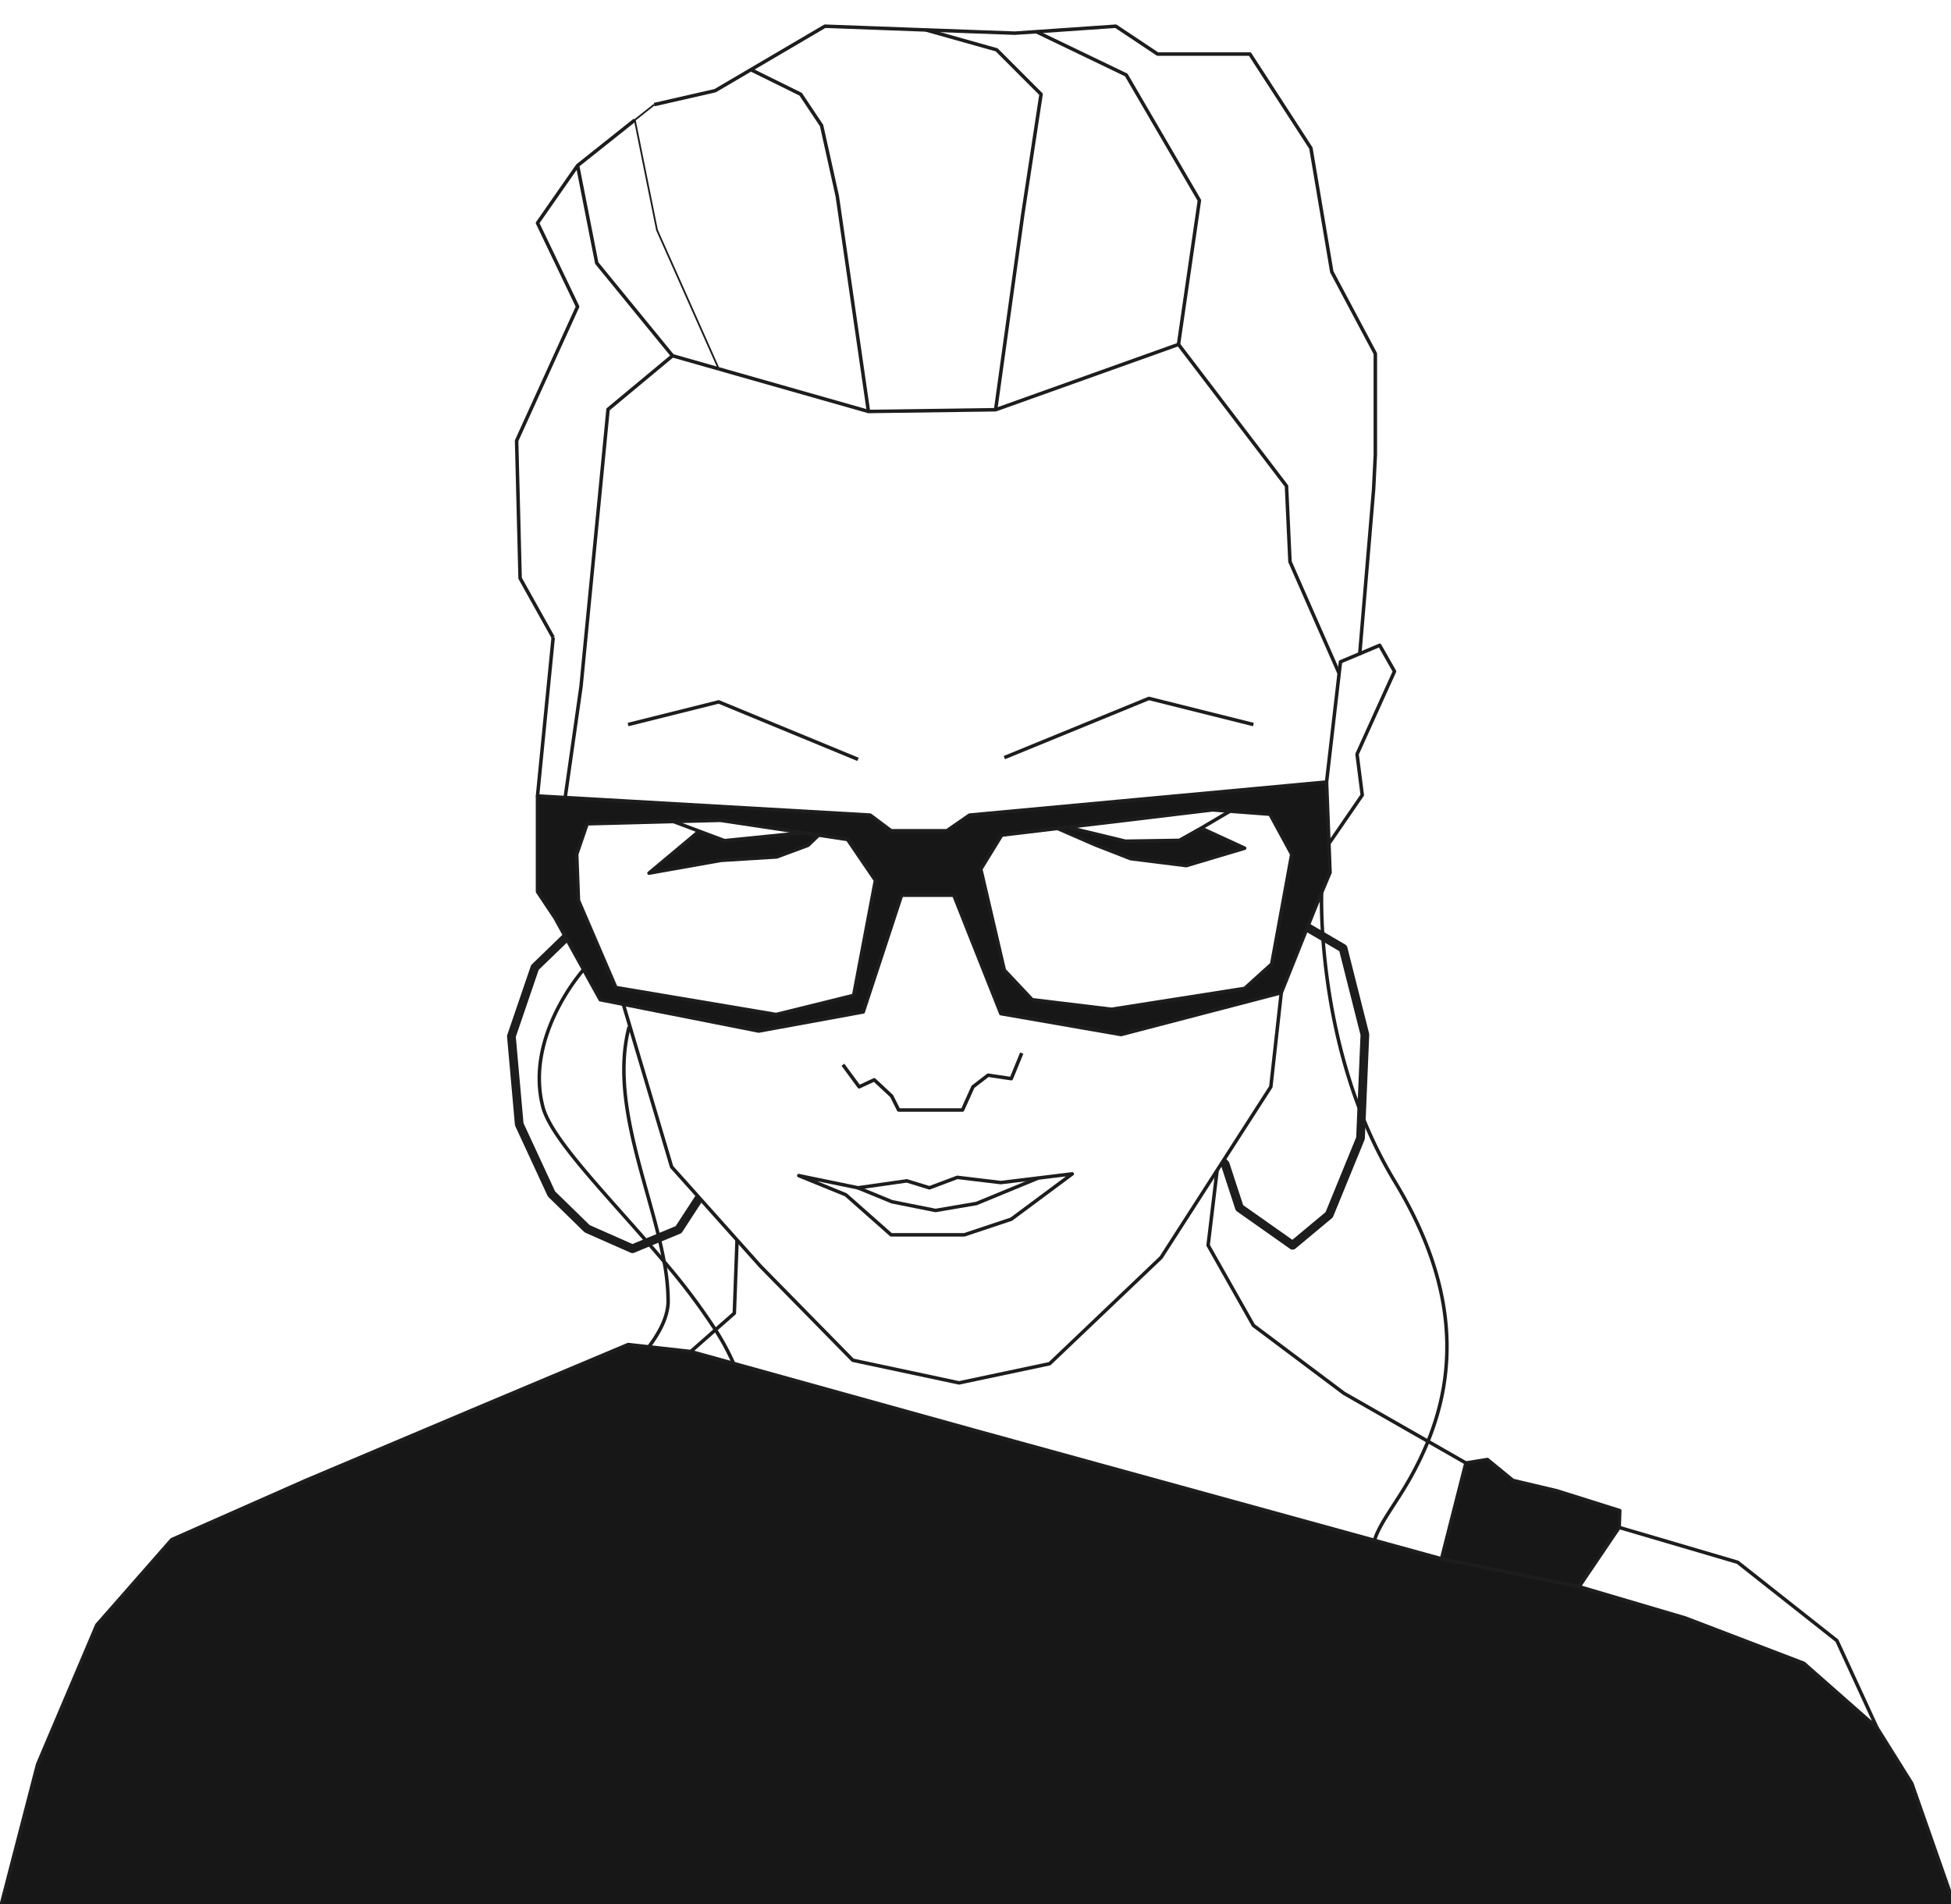 <svg id="Layer_1" data-name="Layer 1" xmlns="http://www.w3.org/2000/svg" width="670" height="654" viewBox="0 0 670 654"><defs><style>.cls-1{fill:#171717;}.cls-2,.cls-3,.cls-4{fill:none;stroke:#1d1d1d;stroke-linejoin:round;}.cls-2{stroke-width:1.2px;}.cls-3{stroke-width:2.99px;}.cls-4{stroke-width:0.6px;}</style></defs><title>Artboard 1</title><polygon class="cls-1" points="656.54 612.52 671.42 654.98 0.21 654.98 12.92 605.94 33.25 558.09 58.98 528.78 105.03 508.44 163.06 483.92 215.69 461.78 222.8 462.57 237.23 464.18 251.84 468.24 334.13 491.09 471.99 529.02 495.04 535.36 542.29 544.93 578.78 555.7 619.46 571.25 644.58 593.38 656.54 612.52"/><polygon class="cls-1" points="556.25 518.81 556.05 524.59 542.29 544.93 495.04 535.36 503.41 502.46 510.79 501.26 519.56 508.44 534.71 512.03 556.25 518.81"/><polygon class="cls-1" points="366.62 284.11 386.47 288.91 405.01 288.62 412.49 284.43 427.44 291.31 407.41 297.29 388.26 294.9 376 290.11 363.16 284.52 366.62 284.11"/><polygon class="cls-1" points="281.14 286.82 277.5 290.31 266.74 294.3 247.59 295.49 222.87 299.88 240.09 285.46 248.79 288.72 275.77 286.01 281.14 286.82"/><path class="cls-1" d="M194.09,273.91l104.74,6,7.18,5.38h19.14l7.78-5.38,122.62-11.37.81,21,.39,10.15-2.9,6.87h0L452,311l-3,7.48L440,341l-55,14.36-41.28-7.18-16.14-40.68H309.61l-13.16,40.08-35.89,6.58-46.5-9.19-7.94-1.57L200.42,333l-6.11-11-3.74-6.77-6-9v-32.9ZM443.6,293.4l-7.48-13.76-13.75-1-6-.45-49.76,6-3.46.41h0L344,286.82l-7.18,11.66,8.08,34.69,9.57,10.17,27.22,3.29,45.76-7.18,9.27-8.37Zm-143,9-9.57-14.06-9.92-1.5-5.37-.81-28.38-4.28-16.11.42h0l-29.65.78L198,293.4l.6,15.85,12.86,29.91,55,9.27,26.62-6.58Z"/><polyline class="cls-2" points="189.97 218.93 184.59 273.36 194.09 273.91 298.84 279.94 306.02 285.32 325.16 285.32 332.94 279.94 455.56 268.58 459.88 231.28 460.34 227.3 466.96 224.51 473.8 221.62 478.89 230.59 466.03 259.01 467.82 273.06 456.51 289.52"/><polyline class="cls-2" points="453.86 306.56 451.97 311.05 448.98 318.52 440.01 340.95 384.98 355.31 343.7 348.13 327.55 307.46 309.61 307.46 296.45 347.54 260.56 354.11 214.06 344.92 206.12 343.35 200.42 333.03 194.31 322 190.57 315.23 184.59 306.26 184.59 273.36"/><polyline class="cls-2" points="455.56 268.58 456.37 289.53 456.75 299.68 453.86 306.55"/><polyline class="cls-2" points="344.9 260.2 394.55 239.87 430.44 248.84"/><polyline class="cls-2" points="294.65 260.8 246.81 241.06 215.69 248.84"/><polygon class="cls-2" points="356.52 404.59 368.23 403.16 347.29 418.72 331.14 424.1 306.02 424.1 290.46 410.34 274.31 403.76 294.65 407.95 311.4 405.56 319.18 407.95 328.75 404.36 343.7 406.15 356.52 404.59"/><polyline class="cls-2" points="214.06 344.92 216.34 352.59 230.65 400.77 240.15 411.38 253.11 425.88 261.15 434.87 292.86 467.17 329.35 474.94 360.45 468.36 398.73 431.88 417.97 401.96 419.88 398.98 436.42 373.26 440.01 340.95"/><polyline class="cls-2" points="294.65 407.95 306.32 412.74 321.27 415.73 335.33 413.33 356.52 404.59"/><polyline class="cls-2" points="231.29 282.15 247.4 281.74 275.77 286.01 281.14 286.82 291.06 288.32 300.63 302.37 293.16 341.85 266.54 348.43 211.51 339.16 198.65 309.25 198.05 293.4 201.64 282.93 231.28 282.15"/><polyline class="cls-2" points="363.16 284.52 366.62 284.11 416.38 278.15 422.37 278.6 436.12 279.64 443.6 293.4 436.72 331.08 427.44 339.46 381.69 346.64 354.47 343.35 344.9 333.18 336.82 298.49 344 286.82 363.15 284.52"/><polyline class="cls-2" points="417.97 401.96 414.88 427.69 430.44 455.2 461.54 478.53 490.4 495.02 503.41 502.46 495.04 535.36 471.99 529.02 334.13 491.09 251.84 468.24 237.23 464.18 245.64 456.77 252.18 451.02 253.11 425.88"/><polyline class="cls-3" points="448.98 318.52 454.28 321.62 461.24 325.7 468.72 355.31 467.57 382.59 467.22 390.9 456.46 417.22 443.89 427.69 425.65 414.83 420.74 399.82 419.88 398.98"/><polyline class="cls-3" points="194.31 322 183.69 332.28 175.62 355.91 178.31 386.12 189.38 410.04 201.64 422.01 217.19 428.88 222.35 426.74 226.31 425.1 233.04 422.31 240.15 411.38"/><polygon class="cls-2" points="542.29 544.93 556.05 524.59 596.73 536.55 630.82 563.47 644.58 593.38 619.46 571.25 578.78 555.7 542.29 544.93"/><polyline class="cls-2" points="237.23 464.18 222.8 462.57 215.69 461.78 163.06 483.92 105.03 508.44 58.98 528.78 33.25 558.09 12.92 605.94 0.21 654.98 671.42 654.98 656.54 612.52 644.58 593.38"/><path class="cls-2" d="M222.8,462.57c4.13-5.48,6.65-10.83,6.65-15.74a75.85,75.85,0,0,0-1.35-13.38c-.5-2.73-1.11-5.52-1.79-8.35-5.62-23.34-16.3-49.62-10.26-72.43"/><path class="cls-2" d="M453.86,306.55h0c0,.22-.21,5.93.42,15.06,1,14.49,4.06,37.59,13.29,61a151.27,151.27,0,0,0,11.32,23C501.5,442.8,499.71,472,490.4,495a112.16,112.16,0,0,1-6.32,13c-4.86,8.6-10.19,15-12.08,21"/><polyline class="cls-2" points="503.41 502.46 510.79 501.26 519.56 508.44 534.71 512.03 556.25 518.81 556.05 524.59"/><line class="cls-2" x1="495.04" y1="535.36" x2="542.29" y2="544.93"/><path class="cls-2" d="M200.42,333s-20.31,22.58-14,47.11c2.64,10.32,19.55,27.75,36,46.61,1.93,2.22,3.86,4.46,5.75,6.71a217.26,217.26,0,0,1,17.54,23.32,86.64,86.64,0,0,1,6.2,11.47"/><polyline class="cls-2" points="224.67 35.92 245.6 31.14 257.87 23.93 283.29 9 317.96 10.28 348.49 11.39 355.88 10.89 383.18 9 397.54 18.57 429.24 18.57 450.18 50.87 457.35 93.34 472.31 121.46 472.31 156.15 471.71 168.12 466.96 224.51 466.92 224.91"/><polyline class="cls-2" points="189.97 218.93 178.61 198.59 177.41 151.37 198.35 105.31 184.59 76.59 198.35 56.86 218 41.22"/><polyline class="cls-2" points="246.84 126.7 298.24 141.32 341.91 140.72 404.71 118.29 441.8 166.92 443 192.91 459.88 231.28"/><polyline class="cls-2" points="194.09 273.91 199.54 235.68 208.81 140.6 230.95 122.18 246.84 126.7"/><polyline class="cls-2" points="231.28 282.15 231.29 282.15 240.09 285.46 248.79 288.72 275.77 286.01"/><polyline class="cls-2" points="240.09 285.46 222.87 299.88 247.59 295.49 266.74 294.3 277.5 290.31 281.14 286.82"/><polyline class="cls-2" points="366.62 284.11 386.47 288.91 405.01 288.62 412.49 284.43 422.37 278.6"/><polyline class="cls-2" points="412.49 284.43 427.44 291.31 407.41 297.29 388.26 294.9 376 290.11 363.16 284.52 363.15 284.52"/><polyline class="cls-2" points="289.47 365.68 295.05 373.26 300.23 370.86 306.21 376.44 308.61 381.23 330.54 381.23 334.13 373.26 339.32 369.27 347.29 370.46 350.88 361.69"/><polyline class="cls-2" points="404.71 118.29 411.89 68.82 386.77 25.75 355.88 10.89"/><polyline class="cls-2" points="230.95 122.18 204.93 90.35 198.35 56.86"/><polyline class="cls-2" points="341.91 140.72 351.23 73.64 357.51 32.37 342.26 17.11 317.96 10.28"/><polyline class="cls-2" points="298.24 141.32 287.53 67.36 282.15 43.13 274.97 32.37 257.87 23.93"/><polyline class="cls-4" points="246.84 126.7 246.84 126.7 225.62 79.02 218 41.22 224.67 35.92"/></svg>